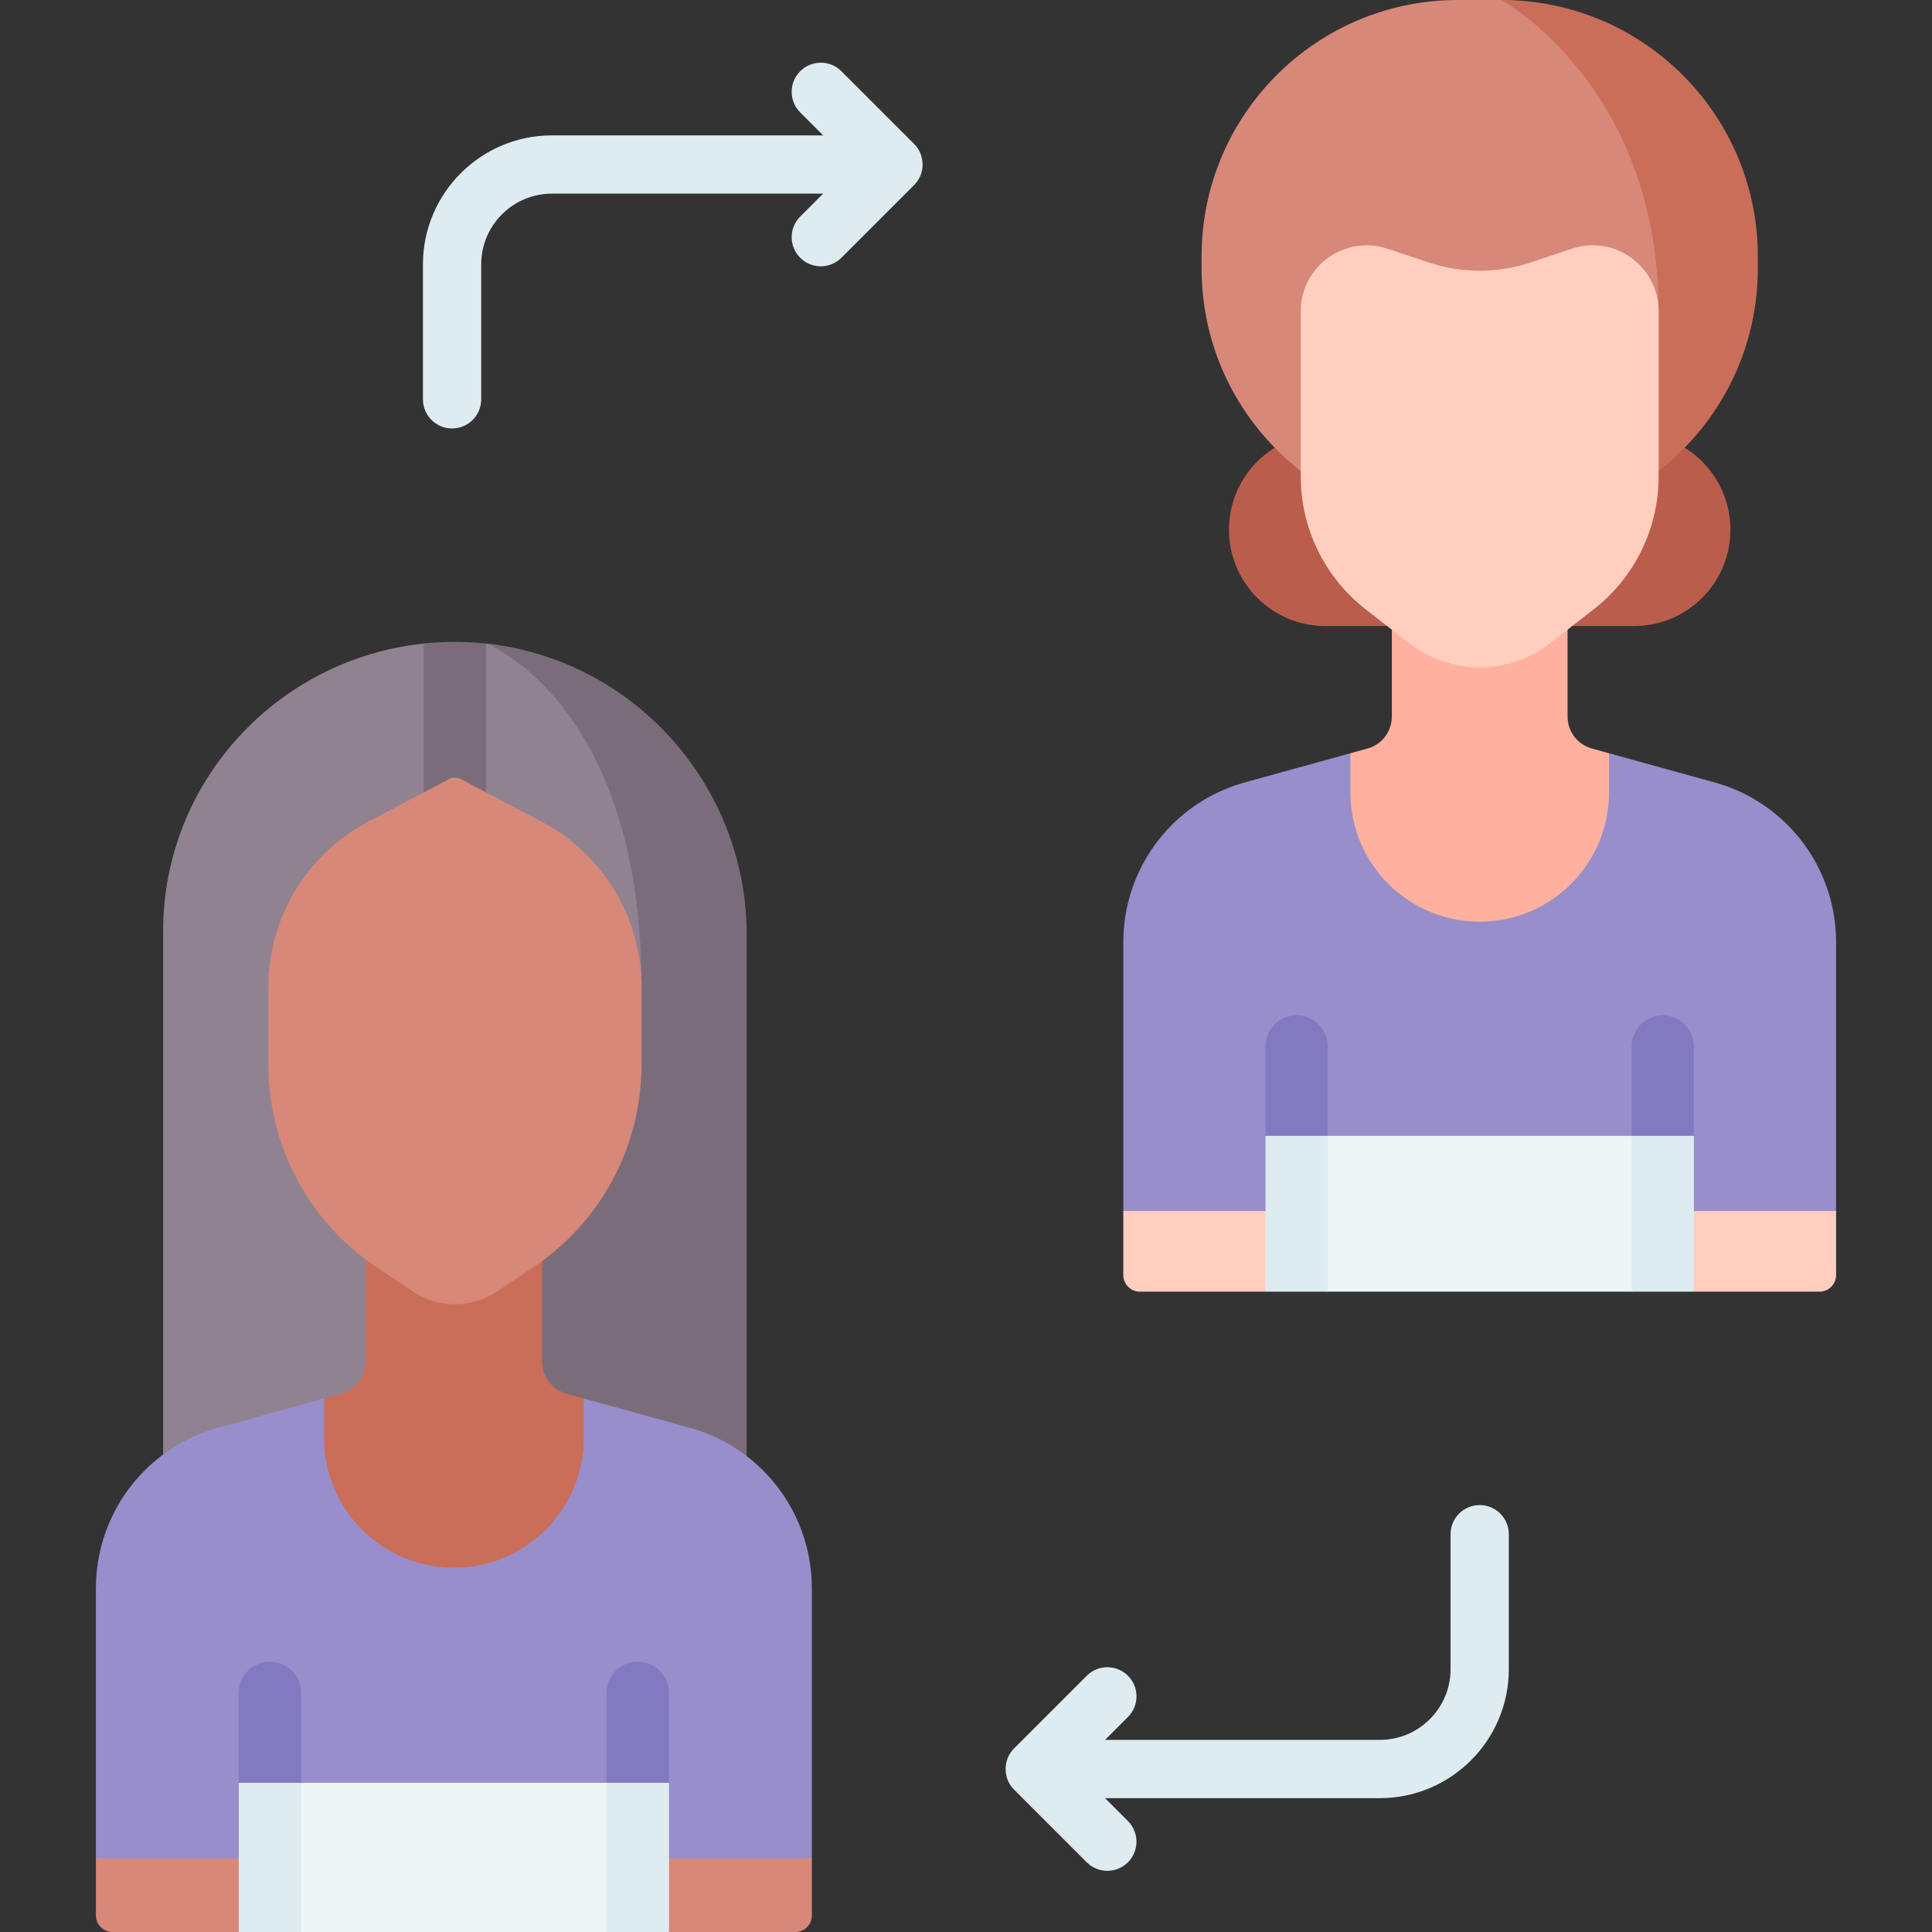 <svg id="Capa_1" enable-background="new 0 0 512 512" viewBox="0 0 512 512" xmlns="http://www.w3.org/2000/svg"><rect x="0" y="0" width="512" height="512" fill="#333333" stroke="none"/><g><g><g><path d="m391.238 250.316h.897c18.931 0 38.125-19.911 38.125-38.841l-3.848-11.854-4.559-1.26c-3.8-1.05-6.431-4.507-6.431-8.449v-38.696l-46.574 1.452v37.243c0 3.942-2.631 7.399-6.431 8.449l-4.559 1.26-6.187 13.125c0 18.931 20.637 37.571 39.567 37.571z" fill="#ffb09e"/><path d="m433.047 165.904h-81.823c-14.099 0-25.528-11.429-25.528-25.528s11.429-25.528 25.528-25.528h81.823c14.099 0 25.528 11.429 25.528 25.528s-11.429 25.528-25.528 25.528z" fill="#bb5d4c"/><path d="m454.945 71.133c0 23.718-1.26 44.601-19.692 56.757-10.716 7.078-23.553 11.189-37.358 11.189h-11.518c-37.523 0-67.946-30.423-67.946-67.946v-3.198c0-37.523 30.423-67.935 67.946-67.935h11.518c26.558 0 57.05 33.61 57.05 71.133z" fill="#d78878"/><path d="m465.841 67.935v3.198c0 23.718-12.156 44.601-30.588 56.757l-14.244-14.607 18.553-30.785c-.001-59.835-41.667-82.498-41.667-82.498 37.523 0 67.946 30.412 67.946 67.935z" fill="#ca6e59"/><g><path d="m422.36 161.473-11.55 8.996c-10.981 8.553-26.368 8.553-37.349 0l-11.55-8.996c-10.854-8.454-17.2-21.442-17.2-35.2v-43.78c0-11.937 11.701-20.361 23.021-16.574l10.727 3.589c8.875 2.969 18.476 2.969 27.352 0l10.727-3.589c11.32-3.787 23.021 4.637 23.021 16.574v43.78c.001 13.757-6.345 26.745-17.199 35.2z" fill="#ffcebf"/></g><path d="m473.549 218.437c-5.334-5.272-11.931-9.09-19.161-11.087l-27.975-7.73v10.368c0 18.931-15.346 34.277-34.277 34.277s-34.277-15.346-34.277-34.277v-10.368l-27.975 7.73c-7.23 1.998-13.826 5.815-19.161 11.087-8.341 8.244-13.034 19.483-13.034 31.21v71.282l2.981 11.784c0 3.035 2.46 5.495 5.495 5.495l172.759.544c3.035 0 5.495-2.46 5.495-5.495l2.163-12.329v-71.282c.001-11.726-4.693-22.965-13.033-31.209z" fill="#978ecb"/><path d="m446.959 339.611-14.55 2.697h-80.546l-13.441-3.786-.545-34.119 13.986-3.386h80.546l13.461 3.023z" fill="#eef5f6"/><path d="m335.377 301.017v-23.699c0-4.553 3.691-8.243 8.243-8.243s8.243 3.691 8.243 8.243v23.699l-8.243 10.992z" fill="#8379c1"/><path d="m432.409 301.017v-23.699c0-4.553 3.691-8.243 8.243-8.243s8.243 3.691 8.243 8.243v23.699l-7.562 10.992z" fill="#8379c1"/><path d="m302.085 342.308h33.292l8.243-21.379h-45.931v16.982c0 2.429 1.968 4.397 4.396 4.397z" fill="#ffcebf"/><path d="m482.187 342.308h-33.292l-8.243-21.379h45.931v16.982c0 2.429-1.968 4.397-4.396 4.397z" fill="#ffcebf"/><g fill="#deecf1"><path d="m335.377 301.017h16.486v41.291h-16.486z"/><path d="m432.409 301.017h16.486v41.291h-16.486z"/></g></g><g><path d="m190.723 266.939 7.157 140.381h-154.646v-160.553c0-39.567 30.238-72.134 69.043-76.219 2.914-.32 5.873 5.034 8.865 5.056 2.594.022 5.162-5.29 7.695-5.056 32.96 3.049 61.886 56.692 61.886 96.391z" fill="#918291"/><path d="m197.881 247.728v159.592h-77.081l-6.16-2.307 14.197-76.33 41.179-67.122c0-75.391-41.179-91.013-41.179-91.013 38.971 4.162 69.044 37.481 69.044 77.18z" fill="#7a6d79"/><g><path d="m119.384 421.538h.901c19.015 0 38.295-19.999 38.295-39.014l-3.865-11.907-4.579-1.265c-3.816-1.054-6.46-4.527-6.46-8.486v-38.868l-46.782 1.459v37.409c0 3.96-2.643 7.432-6.46 8.486l-4.579 1.265-6.215 13.183c0 19.015 20.729 37.738 39.744 37.738z" fill="#ca6e59"/><path d="m202.061 389.517c-5.358-5.296-11.984-9.13-19.246-11.137l-28.1-7.764v10.415c0 19.015-15.415 34.43-34.43 34.43s-34.43-15.415-34.43-34.43v-10.415l-28.1 7.764c-7.262 2.007-13.888 5.841-19.246 11.137-8.378 8.28-13.093 19.57-13.093 31.349v71.6l2.994 9.897c0 3.049 2.471 5.52 5.52 5.52l173.529.547c3.049 0 5.52-2.471 5.52-5.52l2.173-10.444v-71.6c.001-11.779-4.714-23.069-13.091-31.349z" fill="#978ecb"/><path d="m175.353 509.291-14.616 2.709h-80.904l-13.501-3.803-.547-32.331 14.048-3.401h80.904l13.522 3.036z" fill="#eef5f6"/><path d="m63.273 472.465v-23.804c0-4.573 3.707-8.28 8.28-8.28s8.28 3.707 8.28 8.28v23.804l-8.28 11.041z" fill="#8379c1"/><path d="m160.737 472.465v-23.804c0-4.573 3.707-8.28 8.28-8.28s8.28 3.707 8.28 8.28v23.804l-7.596 11.041z" fill="#8379c1"/><path d="m29.833 512h33.44l8.28-19.534h-46.136v15.118c0 2.439 1.977 4.416 4.416 4.416z" fill="#d78878"/><path d="m210.78 512h-33.483l-8.28-19.534h46.136v15.161c0 2.415-1.958 4.373-4.373 4.373z" fill="#d78878"/><g fill="#deecf1"><path d="m63.273 472.465h16.56v39.535h-16.56z"/><path d="m160.737 472.465h16.56v39.535h-16.56z"/></g></g><g><path d="m128.837 170.548v53.367c0 4.571-3.709 8.28-8.28 8.28s-8.28-3.709-8.28-8.28v-53.367c2.914-.32 5.873-.464 8.865-.442 2.595.023 5.167.166 7.695.442z" fill="#7a6d79"/></g><path d="m141.369 335.802-9.642 6.452c-6.757 4.522-15.575 4.522-22.332 0l-9.642-6.452c-17.898-11.976-28.642-32.092-28.642-53.627v-20.619c0-18.334 10.144-35.163 26.355-43.726l21.548-11.381c.968-.511 2.126-.511 3.094 0l21.548 11.381c16.212 8.563 26.355 25.392 26.355 43.726v20.619c0 21.535-10.744 41.651-28.642 53.627z" fill="#d78878"/></g></g><g fill="#deecf1"><path d="m242.975 48.191c2.288-2.949 1.934-7.461-.733-10.056l-19.261-19.261c-3.016-3.014-7.903-3.014-10.919 0-3.015 3.016-3.015 7.903 0 10.919l6.081 6.081h-71.875c-18.848 0-34.182 15.334-34.182 34.181v35.771c0 4.264 3.456 7.72 7.72 7.72s7.72-3.456 7.72-7.72v-35.772c0-10.334 8.408-18.741 18.742-18.741h71.875l-6.08 6.08c-3.016 3.015-3.016 7.903-.001 10.918 1.508 1.508 3.483 2.262 5.459 2.262 1.975 0 3.952-.754 5.458-2.261l19.251-19.25c.263-.275.529-.558.745-.871z"/><path d="m392.136 398.858c-4.264 0-7.72 3.456-7.72 7.72v35.771c0 10.334-8.408 18.741-18.742 18.741h-72.833l6.08-6.08c3.015-3.016 3.015-7.903 0-10.919-3.016-3.014-7.903-3.014-10.919 0l-19.26 19.26c-2.986 2.881-2.984 8.051.01 10.925l19.249 19.25c1.508 1.508 3.483 2.262 5.459 2.262 1.975 0 3.952-.754 5.458-2.261 3.016-3.015 3.016-7.903.001-10.918l-6.081-6.082h72.835c18.848 0 34.182-15.334 34.182-34.181v-35.771c.001-4.261-3.455-7.717-7.719-7.717z"/></g></g></svg>